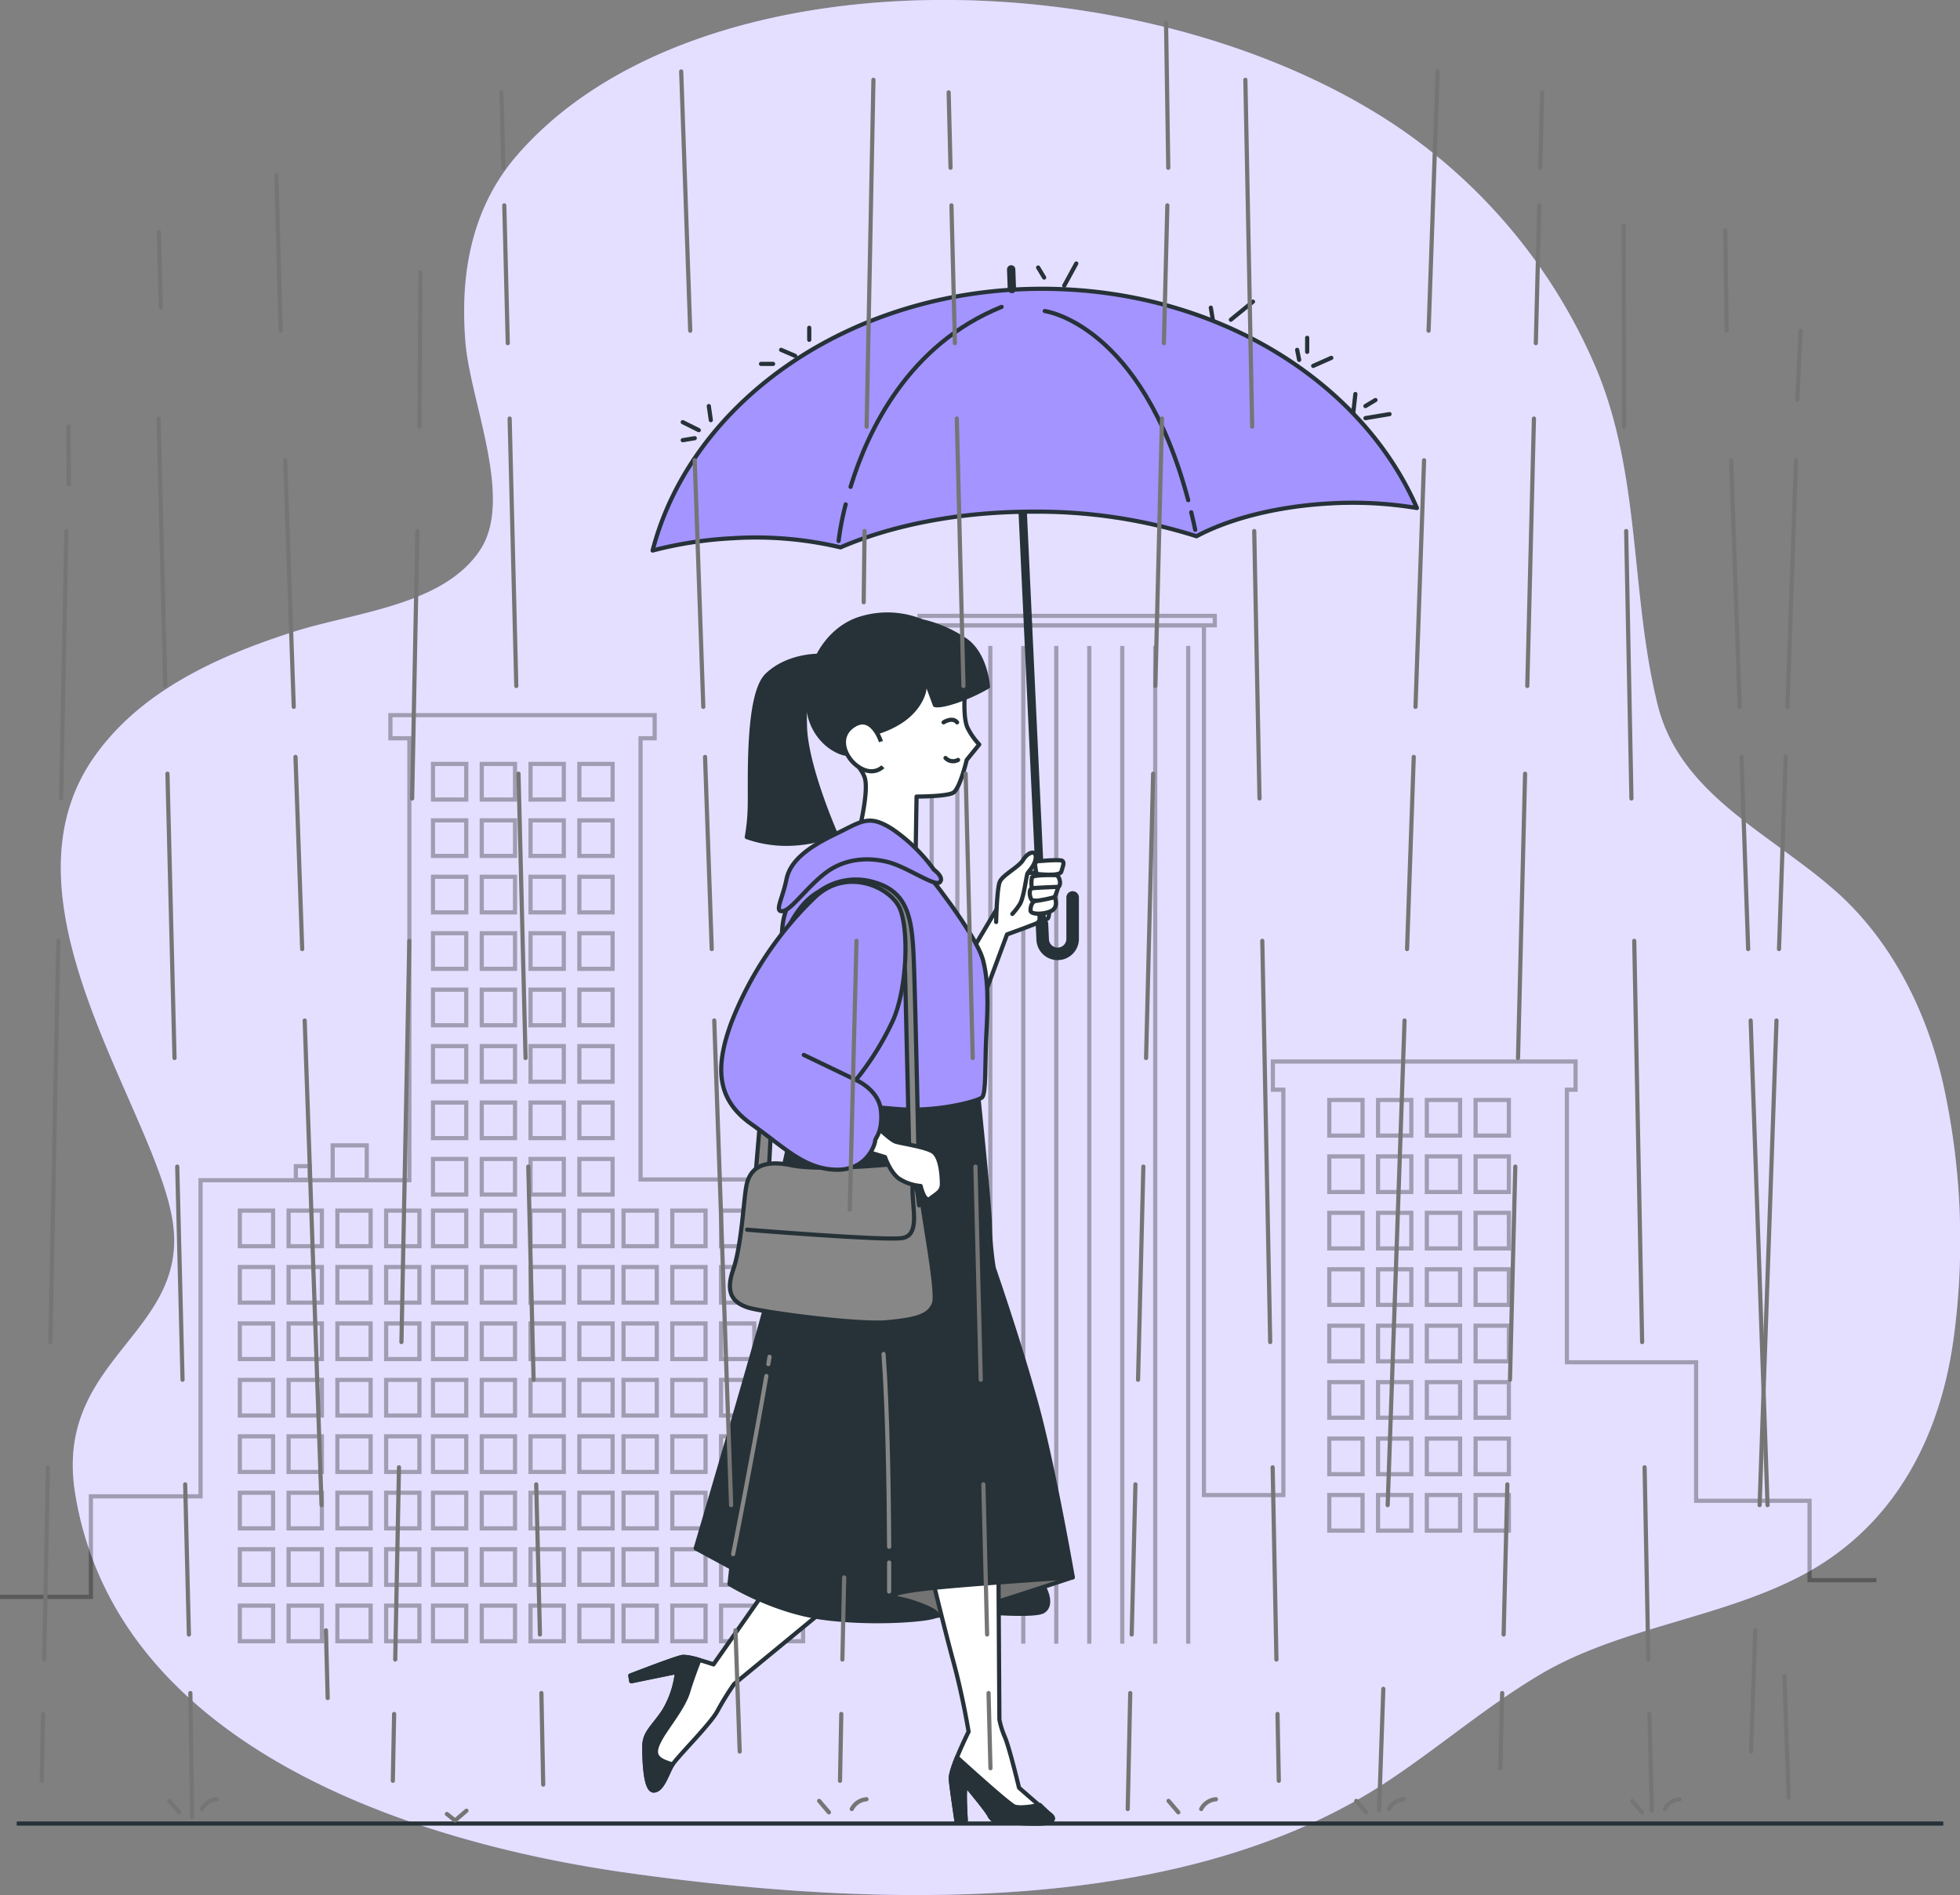 <svg xmlns="http://www.w3.org/2000/svg" viewBox="0 0 469 453.44"><rect x="0" y="0" width="469" height="453.44" fill="#808080" stroke="none"/><g id="freepik--background-simple--inject-8"><path d="M450.4,225.32c-14.94-11.54-32-20.89-36.71-39.62-6.68-26.67-3.89-55.27-15-81.23a132.37,132.37,0,0,0-47.51-57.38C290.5,6.45,183.45,5,140.85,53.91,130.19,66.13,127,81.66,128.36,98.61c1.12,14.29,11.57,37.44,3.64,49.72-8.64,13.38-29.63,15-44.44,19.65-18.85,6-37.3,14.5-48.27,30.4-24.24,35.11,15.9,85.46,19.16,111.69S29.74,342.29,35,374.34c9.77,60.06,79.65,83.3,132.17,90.69,61.38,8.63,133.52,10.11,181.92-21.95,12.37-8.2,23.6-17.89,36.43-25.51,19.32-11.48,43.95-13.47,63.63-24.25,21.18-11.61,32.07-32.41,35.32-56.15a173.85,173.85,0,0,0-2.63-61.5c-3.75-16.14-11.49-32.48-24.48-44.54C455.1,229.08,452.78,227.16,450.4,225.32Z" transform="translate(-17 -16.9)" style="fill:#A494FF"></path><path d="M450.4,225.32c-14.94-11.54-32-20.89-36.71-39.62-6.68-26.67-3.89-55.27-15-81.23a132.37,132.37,0,0,0-47.51-57.38C290.5,6.45,183.45,5,140.85,53.91,130.19,66.13,127,81.66,128.36,98.61c1.12,14.29,11.57,37.44,3.64,49.72-8.64,13.38-29.63,15-44.44,19.65-18.85,6-37.3,14.5-48.27,30.4-24.24,35.11,15.9,85.46,19.16,111.69S29.74,342.29,35,374.34c9.77,60.06,79.65,83.3,132.17,90.69,61.38,8.63,133.52,10.11,181.92-21.95,12.37-8.2,23.6-17.89,36.43-25.51,19.32-11.48,43.95-13.47,63.63-24.25,21.18-11.61,32.07-32.41,35.32-56.15a173.85,173.85,0,0,0-2.63-61.5c-3.75-16.14-11.49-32.48-24.48-44.54C455.1,229.08,452.78,227.16,450.4,225.32Z" transform="translate(-17 -16.9)" style="fill:#fff;opacity:0.7"></path></g><g id="freepik--Buildings--inject-8"><g style="opacity:0.3"><rect x="79.6" y="274.06" width="8.16" height="8.22" style="fill:none;stroke:#000;stroke-miterlimit:10"></rect><rect x="70.79" y="279.04" width="3.31" height="3.24" style="fill:none;stroke:#000;stroke-miterlimit:10"></rect><polyline points="449 378.1 433 378.1 433 359.1 405.86 359.1 405.86 325.96 374.94 325.96 374.94 260.74 377.01 260.74 377.01 253.99 304.58 253.99 304.58 260.74 307.09 260.74 307.09 357.74 288.09 357.74 288.09 149.64 222.94 149.64 222.94 307.01 199.13 307.01 199.13 289.59 205.36 289.59 205.36 282.22 153.28 282.22 153.28 176.65 156.65 176.65 156.65 171.12 93.42 171.12 93.42 176.65 97.96 176.65 97.96 282.4 47.99 282.4 47.99 358.04 21.75 358.04 21.75 382.1 0 382.1" style="fill:none;stroke:#000;stroke-miterlimit:10"></polyline><rect x="220.04" y="147.36" width="70.64" height="2.26" style="fill:none;stroke:#000;stroke-miterlimit:10"></rect><rect x="103.61" y="182.79" width="7.96" height="8.52" style="fill:none;stroke:#000;stroke-miterlimit:10"></rect><rect x="115.28" y="182.79" width="7.96" height="8.52" style="fill:none;stroke:#000;stroke-miterlimit:10"></rect><rect x="126.95" y="182.79" width="7.96" height="8.52" style="fill:none;stroke:#000;stroke-miterlimit:10"></rect><rect x="138.63" y="182.79" width="7.96" height="8.52" style="fill:none;stroke:#000;stroke-miterlimit:10"></rect><rect x="103.61" y="196.29" width="7.96" height="8.52" style="fill:none;stroke:#000;stroke-miterlimit:10"></rect><rect x="115.28" y="196.29" width="7.96" height="8.52" style="fill:none;stroke:#000;stroke-miterlimit:10"></rect><rect x="126.95" y="196.29" width="7.96" height="8.52" style="fill:none;stroke:#000;stroke-miterlimit:10"></rect><rect x="138.63" y="196.29" width="7.96" height="8.52" style="fill:none;stroke:#000;stroke-miterlimit:10"></rect><rect x="103.61" y="209.79" width="7.96" height="8.52" style="fill:none;stroke:#000;stroke-miterlimit:10"></rect><rect x="115.28" y="209.79" width="7.96" height="8.52" style="fill:none;stroke:#000;stroke-miterlimit:10"></rect><rect x="126.95" y="209.79" width="7.96" height="8.52" style="fill:none;stroke:#000;stroke-miterlimit:10"></rect><rect x="138.63" y="209.79" width="7.96" height="8.52" style="fill:none;stroke:#000;stroke-miterlimit:10"></rect><rect x="103.61" y="223.3" width="7.96" height="8.52" style="fill:none;stroke:#000;stroke-miterlimit:10"></rect><rect x="115.28" y="223.3" width="7.96" height="8.52" style="fill:none;stroke:#000;stroke-miterlimit:10"></rect><rect x="126.95" y="223.3" width="7.96" height="8.52" style="fill:none;stroke:#000;stroke-miterlimit:10"></rect><rect x="138.63" y="223.3" width="7.96" height="8.52" style="fill:none;stroke:#000;stroke-miterlimit:10"></rect><rect x="103.61" y="236.8" width="7.96" height="8.52" style="fill:none;stroke:#000;stroke-miterlimit:10"></rect><rect x="115.28" y="236.8" width="7.96" height="8.52" style="fill:none;stroke:#000;stroke-miterlimit:10"></rect><rect x="126.95" y="236.8" width="7.96" height="8.52" style="fill:none;stroke:#000;stroke-miterlimit:10"></rect><rect x="138.63" y="236.8" width="7.96" height="8.52" style="fill:none;stroke:#000;stroke-miterlimit:10"></rect><rect x="103.61" y="250.31" width="7.96" height="8.52" style="fill:none;stroke:#000;stroke-miterlimit:10"></rect><rect x="115.28" y="250.31" width="7.96" height="8.52" style="fill:none;stroke:#000;stroke-miterlimit:10"></rect><rect x="126.95" y="250.31" width="7.96" height="8.52" style="fill:none;stroke:#000;stroke-miterlimit:10"></rect><rect x="138.63" y="250.31" width="7.96" height="8.52" style="fill:none;stroke:#000;stroke-miterlimit:10"></rect><rect x="103.61" y="263.81" width="7.96" height="8.52" style="fill:none;stroke:#000;stroke-miterlimit:10"></rect><rect x="115.28" y="263.81" width="7.96" height="8.52" style="fill:none;stroke:#000;stroke-miterlimit:10"></rect><rect x="126.95" y="263.81" width="7.96" height="8.52" style="fill:none;stroke:#000;stroke-miterlimit:10"></rect><rect x="138.63" y="263.81" width="7.96" height="8.52" style="fill:none;stroke:#000;stroke-miterlimit:10"></rect><rect x="103.61" y="277.31" width="7.96" height="8.52" style="fill:none;stroke:#000;stroke-miterlimit:10"></rect><rect x="115.28" y="277.31" width="7.96" height="8.52" style="fill:none;stroke:#000;stroke-miterlimit:10"></rect><rect x="126.95" y="277.31" width="7.96" height="8.52" style="fill:none;stroke:#000;stroke-miterlimit:10"></rect><rect x="138.63" y="277.31" width="7.96" height="8.52" style="fill:none;stroke:#000;stroke-miterlimit:10"></rect><rect x="103.61" y="289.67" width="7.96" height="8.52" style="fill:none;stroke:#000;stroke-miterlimit:10"></rect><rect x="115.28" y="289.67" width="7.96" height="8.52" style="fill:none;stroke:#000;stroke-miterlimit:10"></rect><rect x="126.95" y="289.67" width="7.96" height="8.52" style="fill:none;stroke:#000;stroke-miterlimit:10"></rect><rect x="138.63" y="289.67" width="7.96" height="8.52" style="fill:none;stroke:#000;stroke-miterlimit:10"></rect><rect x="103.61" y="303.17" width="7.96" height="8.52" style="fill:none;stroke:#000;stroke-miterlimit:10"></rect><rect x="115.28" y="303.17" width="7.96" height="8.52" style="fill:none;stroke:#000;stroke-miterlimit:10"></rect><rect x="126.95" y="303.17" width="7.96" height="8.52" style="fill:none;stroke:#000;stroke-miterlimit:10"></rect><rect x="138.63" y="303.17" width="7.96" height="8.52" style="fill:none;stroke:#000;stroke-miterlimit:10"></rect><rect x="103.61" y="316.67" width="7.96" height="8.52" style="fill:none;stroke:#000;stroke-miterlimit:10"></rect><rect x="115.28" y="316.67" width="7.96" height="8.52" style="fill:none;stroke:#000;stroke-miterlimit:10"></rect><rect x="126.95" y="316.67" width="7.96" height="8.52" style="fill:none;stroke:#000;stroke-miterlimit:10"></rect><rect x="138.63" y="316.67" width="7.96" height="8.52" style="fill:none;stroke:#000;stroke-miterlimit:10"></rect><rect x="103.61" y="330.18" width="7.96" height="8.52" style="fill:none;stroke:#000;stroke-miterlimit:10"></rect><rect x="115.28" y="330.18" width="7.96" height="8.52" style="fill:none;stroke:#000;stroke-miterlimit:10"></rect><rect x="126.95" y="330.18" width="7.96" height="8.52" style="fill:none;stroke:#000;stroke-miterlimit:10"></rect><rect x="138.63" y="330.18" width="7.96" height="8.52" style="fill:none;stroke:#000;stroke-miterlimit:10"></rect><rect x="103.61" y="343.68" width="7.96" height="8.52" style="fill:none;stroke:#000;stroke-miterlimit:10"></rect><rect x="115.28" y="343.68" width="7.96" height="8.52" style="fill:none;stroke:#000;stroke-miterlimit:10"></rect><rect x="126.95" y="343.68" width="7.96" height="8.52" style="fill:none;stroke:#000;stroke-miterlimit:10"></rect><rect x="138.63" y="343.68" width="7.96" height="8.52" style="fill:none;stroke:#000;stroke-miterlimit:10"></rect><rect x="103.61" y="357.18" width="7.96" height="8.52" style="fill:none;stroke:#000;stroke-miterlimit:10"></rect><rect x="115.28" y="357.18" width="7.96" height="8.52" style="fill:none;stroke:#000;stroke-miterlimit:10"></rect><rect x="126.95" y="357.18" width="7.96" height="8.52" style="fill:none;stroke:#000;stroke-miterlimit:10"></rect><rect x="138.63" y="357.18" width="7.96" height="8.52" style="fill:none;stroke:#000;stroke-miterlimit:10"></rect><rect x="103.61" y="370.69" width="7.96" height="8.52" style="fill:none;stroke:#000;stroke-miterlimit:10"></rect><rect x="115.28" y="370.69" width="7.96" height="8.52" style="fill:none;stroke:#000;stroke-miterlimit:10"></rect><rect x="126.95" y="370.69" width="7.96" height="8.52" style="fill:none;stroke:#000;stroke-miterlimit:10"></rect><rect x="138.63" y="370.69" width="7.96" height="8.52" style="fill:none;stroke:#000;stroke-miterlimit:10"></rect><rect x="103.61" y="384.19" width="7.96" height="8.52" style="fill:none;stroke:#000;stroke-miterlimit:10"></rect><rect x="115.28" y="384.19" width="7.96" height="8.52" style="fill:none;stroke:#000;stroke-miterlimit:10"></rect><rect x="126.95" y="384.19" width="7.96" height="8.52" style="fill:none;stroke:#000;stroke-miterlimit:10"></rect><rect x="138.63" y="384.19" width="7.96" height="8.52" style="fill:none;stroke:#000;stroke-miterlimit:10"></rect><rect x="149.2" y="289.67" width="7.96" height="8.52" style="fill:none;stroke:#000;stroke-miterlimit:10"></rect><rect x="160.87" y="289.67" width="7.96" height="8.52" style="fill:none;stroke:#000;stroke-miterlimit:10"></rect><rect x="172.54" y="289.67" width="7.96" height="8.52" style="fill:none;stroke:#000;stroke-miterlimit:10"></rect><rect x="184.21" y="289.67" width="7.96" height="8.52" style="fill:none;stroke:#000;stroke-miterlimit:10"></rect><rect x="149.2" y="303.17" width="7.96" height="8.52" style="fill:none;stroke:#000;stroke-miterlimit:10"></rect><rect x="160.87" y="303.17" width="7.96" height="8.52" style="fill:none;stroke:#000;stroke-miterlimit:10"></rect><rect x="172.54" y="303.17" width="7.96" height="8.52" style="fill:none;stroke:#000;stroke-miterlimit:10"></rect><rect x="184.21" y="303.17" width="7.96" height="8.52" style="fill:none;stroke:#000;stroke-miterlimit:10"></rect><rect x="149.2" y="316.67" width="7.96" height="8.52" style="fill:none;stroke:#000;stroke-miterlimit:10"></rect><rect x="160.87" y="316.67" width="7.96" height="8.52" style="fill:none;stroke:#000;stroke-miterlimit:10"></rect><rect x="172.54" y="316.67" width="7.96" height="8.52" style="fill:none;stroke:#000;stroke-miterlimit:10"></rect><rect x="184.21" y="316.67" width="7.96" height="8.52" style="fill:none;stroke:#000;stroke-miterlimit:10"></rect><rect x="149.2" y="330.18" width="7.96" height="8.52" style="fill:none;stroke:#000;stroke-miterlimit:10"></rect><rect x="160.87" y="330.18" width="7.96" height="8.52" style="fill:none;stroke:#000;stroke-miterlimit:10"></rect><rect x="172.54" y="330.18" width="7.96" height="8.52" style="fill:none;stroke:#000;stroke-miterlimit:10"></rect><rect x="184.21" y="330.18" width="7.96" height="8.52" style="fill:none;stroke:#000;stroke-miterlimit:10"></rect><rect x="149.2" y="343.68" width="7.96" height="8.52" style="fill:none;stroke:#000;stroke-miterlimit:10"></rect><rect x="160.87" y="343.68" width="7.96" height="8.52" style="fill:none;stroke:#000;stroke-miterlimit:10"></rect><rect x="172.54" y="343.68" width="7.96" height="8.52" style="fill:none;stroke:#000;stroke-miterlimit:10"></rect><rect x="184.21" y="343.68" width="7.96" height="8.52" style="fill:none;stroke:#000;stroke-miterlimit:10"></rect><rect x="149.2" y="357.18" width="7.96" height="8.52" style="fill:none;stroke:#000;stroke-miterlimit:10"></rect><rect x="160.87" y="357.18" width="7.96" height="8.52" style="fill:none;stroke:#000;stroke-miterlimit:10"></rect><rect x="172.54" y="357.18" width="7.96" height="8.52" style="fill:none;stroke:#000;stroke-miterlimit:10"></rect><rect x="184.21" y="357.18" width="7.96" height="8.52" style="fill:none;stroke:#000;stroke-miterlimit:10"></rect><rect x="149.2" y="370.69" width="7.96" height="8.52" style="fill:none;stroke:#000;stroke-miterlimit:10"></rect><rect x="160.87" y="370.69" width="7.96" height="8.52" style="fill:none;stroke:#000;stroke-miterlimit:10"></rect><rect x="172.54" y="370.69" width="7.96" height="8.52" style="fill:none;stroke:#000;stroke-miterlimit:10"></rect><rect x="184.21" y="370.69" width="7.96" height="8.52" style="fill:none;stroke:#000;stroke-miterlimit:10"></rect><rect x="149.2" y="384.19" width="7.96" height="8.52" style="fill:none;stroke:#000;stroke-miterlimit:10"></rect><rect x="160.87" y="384.19" width="7.96" height="8.52" style="fill:none;stroke:#000;stroke-miterlimit:10"></rect><rect x="172.54" y="384.19" width="7.96" height="8.52" style="fill:none;stroke:#000;stroke-miterlimit:10"></rect><rect x="184.21" y="384.19" width="7.96" height="8.52" style="fill:none;stroke:#000;stroke-miterlimit:10"></rect><rect x="57.39" y="289.67" width="7.96" height="8.52" style="fill:none;stroke:#000;stroke-miterlimit:10"></rect><rect x="69.06" y="289.67" width="7.96" height="8.52" style="fill:none;stroke:#000;stroke-miterlimit:10"></rect><rect x="80.73" y="289.67" width="7.96" height="8.52" style="fill:none;stroke:#000;stroke-miterlimit:10"></rect><rect x="92.4" y="289.67" width="7.96" height="8.52" style="fill:none;stroke:#000;stroke-miterlimit:10"></rect><rect x="57.39" y="303.17" width="7.96" height="8.52" style="fill:none;stroke:#000;stroke-miterlimit:10"></rect><rect x="69.06" y="303.17" width="7.96" height="8.52" style="fill:none;stroke:#000;stroke-miterlimit:10"></rect><rect x="80.73" y="303.17" width="7.96" height="8.52" style="fill:none;stroke:#000;stroke-miterlimit:10"></rect><rect x="92.4" y="303.17" width="7.96" height="8.52" style="fill:none;stroke:#000;stroke-miterlimit:10"></rect><rect x="57.39" y="316.67" width="7.96" height="8.52" style="fill:none;stroke:#000;stroke-miterlimit:10"></rect><rect x="69.06" y="316.67" width="7.96" height="8.52" style="fill:none;stroke:#000;stroke-miterlimit:10"></rect><rect x="80.73" y="316.67" width="7.96" height="8.52" style="fill:none;stroke:#000;stroke-miterlimit:10"></rect><rect x="92.4" y="316.67" width="7.96" height="8.52" style="fill:none;stroke:#000;stroke-miterlimit:10"></rect><rect x="57.39" y="330.18" width="7.96" height="8.52" style="fill:none;stroke:#000;stroke-miterlimit:10"></rect><rect x="69.06" y="330.18" width="7.96" height="8.52" style="fill:none;stroke:#000;stroke-miterlimit:10"></rect><rect x="80.73" y="330.18" width="7.96" height="8.52" style="fill:none;stroke:#000;stroke-miterlimit:10"></rect><rect x="92.4" y="330.18" width="7.96" height="8.52" style="fill:none;stroke:#000;stroke-miterlimit:10"></rect><rect x="57.39" y="343.68" width="7.96" height="8.52" style="fill:none;stroke:#000;stroke-miterlimit:10"></rect><rect x="69.06" y="343.68" width="7.96" height="8.52" style="fill:none;stroke:#000;stroke-miterlimit:10"></rect><rect x="80.73" y="343.68" width="7.96" height="8.52" style="fill:none;stroke:#000;stroke-miterlimit:10"></rect><rect x="92.4" y="343.68" width="7.96" height="8.52" style="fill:none;stroke:#000;stroke-miterlimit:10"></rect><rect x="57.39" y="357.18" width="7.96" height="8.52" style="fill:none;stroke:#000;stroke-miterlimit:10"></rect><rect x="69.06" y="357.18" width="7.96" height="8.52" style="fill:none;stroke:#000;stroke-miterlimit:10"></rect><rect x="80.73" y="357.18" width="7.96" height="8.52" style="fill:none;stroke:#000;stroke-miterlimit:10"></rect><rect x="92.4" y="357.18" width="7.96" height="8.52" style="fill:none;stroke:#000;stroke-miterlimit:10"></rect><rect x="57.39" y="370.69" width="7.96" height="8.52" style="fill:none;stroke:#000;stroke-miterlimit:10"></rect><rect x="69.06" y="370.69" width="7.96" height="8.52" style="fill:none;stroke:#000;stroke-miterlimit:10"></rect><rect x="80.73" y="370.69" width="7.96" height="8.52" style="fill:none;stroke:#000;stroke-miterlimit:10"></rect><rect x="92.4" y="370.69" width="7.96" height="8.52" style="fill:none;stroke:#000;stroke-miterlimit:10"></rect><rect x="57.39" y="384.19" width="7.96" height="8.52" style="fill:none;stroke:#000;stroke-miterlimit:10"></rect><rect x="69.06" y="384.19" width="7.96" height="8.52" style="fill:none;stroke:#000;stroke-miterlimit:10"></rect><rect x="80.73" y="384.19" width="7.96" height="8.52" style="fill:none;stroke:#000;stroke-miterlimit:10"></rect><rect x="92.4" y="384.19" width="7.96" height="8.52" style="fill:none;stroke:#000;stroke-miterlimit:10"></rect><rect x="318.08" y="263.2" width="7.96" height="8.52" style="fill:none;stroke:#000;stroke-miterlimit:10"></rect><rect x="329.75" y="263.2" width="7.96" height="8.52" style="fill:none;stroke:#000;stroke-miterlimit:10"></rect><rect x="341.42" y="263.2" width="7.96" height="8.52" style="fill:none;stroke:#000;stroke-miterlimit:10"></rect><rect x="353.09" y="263.2" width="7.96" height="8.52" style="fill:none;stroke:#000;stroke-miterlimit:10"></rect><rect x="318.08" y="276.7" width="7.96" height="8.52" style="fill:none;stroke:#000;stroke-miterlimit:10"></rect><rect x="329.75" y="276.7" width="7.96" height="8.52" style="fill:none;stroke:#000;stroke-miterlimit:10"></rect><rect x="341.42" y="276.7" width="7.96" height="8.52" style="fill:none;stroke:#000;stroke-miterlimit:10"></rect><rect x="353.09" y="276.7" width="7.96" height="8.52" style="fill:none;stroke:#000;stroke-miterlimit:10"></rect><rect x="318.08" y="290.2" width="7.96" height="8.52" style="fill:none;stroke:#000;stroke-miterlimit:10"></rect><rect x="329.75" y="290.2" width="7.96" height="8.52" style="fill:none;stroke:#000;stroke-miterlimit:10"></rect><rect x="341.42" y="290.2" width="7.96" height="8.52" style="fill:none;stroke:#000;stroke-miterlimit:10"></rect><rect x="353.09" y="290.2" width="7.96" height="8.52" style="fill:none;stroke:#000;stroke-miterlimit:10"></rect><rect x="318.08" y="303.71" width="7.96" height="8.52" style="fill:none;stroke:#000;stroke-miterlimit:10"></rect><rect x="329.75" y="303.71" width="7.96" height="8.52" style="fill:none;stroke:#000;stroke-miterlimit:10"></rect><rect x="341.42" y="303.71" width="7.96" height="8.52" style="fill:none;stroke:#000;stroke-miterlimit:10"></rect><rect x="353.09" y="303.71" width="7.96" height="8.52" style="fill:none;stroke:#000;stroke-miterlimit:10"></rect><rect x="318.08" y="317.21" width="7.96" height="8.52" style="fill:none;stroke:#000;stroke-miterlimit:10"></rect><rect x="329.75" y="317.21" width="7.96" height="8.52" style="fill:none;stroke:#000;stroke-miterlimit:10"></rect><rect x="341.42" y="317.21" width="7.96" height="8.52" style="fill:none;stroke:#000;stroke-miterlimit:10"></rect><rect x="353.09" y="317.21" width="7.96" height="8.52" style="fill:none;stroke:#000;stroke-miterlimit:10"></rect><rect x="318.08" y="330.71" width="7.96" height="8.52" style="fill:none;stroke:#000;stroke-miterlimit:10"></rect><rect x="329.75" y="330.71" width="7.96" height="8.52" style="fill:none;stroke:#000;stroke-miterlimit:10"></rect><rect x="341.42" y="330.71" width="7.96" height="8.52" style="fill:none;stroke:#000;stroke-miterlimit:10"></rect><rect x="353.09" y="330.71" width="7.96" height="8.52" style="fill:none;stroke:#000;stroke-miterlimit:10"></rect><rect x="318.08" y="344.22" width="7.96" height="8.52" style="fill:none;stroke:#000;stroke-miterlimit:10"></rect><rect x="329.75" y="344.22" width="7.96" height="8.52" style="fill:none;stroke:#000;stroke-miterlimit:10"></rect><rect x="341.42" y="344.22" width="7.96" height="8.52" style="fill:none;stroke:#000;stroke-miterlimit:10"></rect><rect x="353.09" y="344.22" width="7.96" height="8.52" style="fill:none;stroke:#000;stroke-miterlimit:10"></rect><rect x="318.08" y="357.72" width="7.96" height="8.52" style="fill:none;stroke:#000;stroke-miterlimit:10"></rect><rect x="329.75" y="357.72" width="7.96" height="8.52" style="fill:none;stroke:#000;stroke-miterlimit:10"></rect><rect x="341.42" y="357.72" width="7.96" height="8.52" style="fill:none;stroke:#000;stroke-miterlimit:10"></rect><rect x="353.09" y="357.72" width="7.96" height="8.52" style="fill:none;stroke:#000;stroke-miterlimit:10"></rect><line x1="229.08" y1="154.55" x2="229.08" y2="401.3" style="fill:none;stroke:#000;stroke-miterlimit:10"></line><line x1="236.97" y1="154.55" x2="236.97" y2="401.3" style="fill:none;stroke:#000;stroke-miterlimit:10"></line><line x1="244.86" y1="154.55" x2="244.86" y2="393.3" style="fill:none;stroke:#000;stroke-miterlimit:10"></line><line x1="252.75" y1="154.55" x2="252.75" y2="393.3" style="fill:none;stroke:#000;stroke-miterlimit:10"></line><line x1="260.65" y1="154.55" x2="260.65" y2="393.3" style="fill:none;stroke:#000;stroke-miterlimit:10"></line><line x1="268.54" y1="154.55" x2="268.54" y2="393.3" style="fill:none;stroke:#000;stroke-miterlimit:10"></line><line x1="276.43" y1="154.55" x2="276.43" y2="393.3" style="fill:none;stroke:#000;stroke-miterlimit:10"></line><line x1="284.32" y1="154.55" x2="284.32" y2="393.3" style="fill:none;stroke:#000;stroke-miterlimit:10"></line></g></g><g id="freepik--Floor--inject-8"><line x1="4" y1="436.33" x2="465" y2="436.33" style="fill:none;stroke:#263238;stroke-miterlimit:10"></line></g><g id="freepik--Character--inject-8"><path d="M249.94,243.81s9.62-16.63,11-17.5,6.66-.7,7.18,0,.18,9.8-.35,10.32-9.8,3.85-9.8,3.85l-6.83,18.38Z" transform="translate(-17 -16.9)" style="fill:#fff;stroke:#263238;stroke-linecap:round;stroke-linejoin:round"></path><path d="M266.33,238l.17,3.72a3.57,3.57,0,0,0,3.75,3.41h0a3.59,3.59,0,0,0,3.42-3.58v-9.91" transform="translate(-17 -16.9)" style="fill:none;stroke:#263238;stroke-linecap:round;stroke-linejoin:round;stroke-width:3px"></path><line x1="242.33" y1="71.44" x2="249.33" y2="221.13" style="fill:none;stroke:#263238;stroke-linecap:round;stroke-linejoin:round;stroke-width:2px"></line><path d="M255.36,237.51s.18-8,.88-9.63,4.55-3.5,5.6-5.25,3-2.45,3-.7-1.57,3.33-1.92,3.85-.88,5.95-1.93,7.53a16.36,16.36,0,0,1-1.75,2.27" transform="translate(-17 -16.9)" style="fill:#fff;stroke:#263238;stroke-linecap:round;stroke-linejoin:round"></path><path d="M264.64,223.68,265,226s5.6.7,5.95-.53.88-2.28.18-2.63S265,223,265,223Z" transform="translate(-17 -16.9)" style="fill:#fff;stroke:#263238;stroke-linecap:round;stroke-linejoin:round"></path><path d="M269.72,226.31s-5.43-.18-5.78.52a6.4,6.4,0,0,0,0,2.63s5.43.17,6.3-.35S270.42,226.31,269.72,226.31Z" transform="translate(-17 -16.9)" style="fill:#fff;stroke:#263238;stroke-linecap:round;stroke-linejoin:round"></path><path d="M270.24,229.11a22.41,22.41,0,0,1-.87,2.45c-.35.7-4.91,1.05-5.43.7s-.88-2.63,0-2.8S270.24,229.11,270.24,229.11Z" transform="translate(-17 -16.9)" style="fill:#fff;stroke:#263238;stroke-linecap:round;stroke-linejoin:round"></path><path d="M269.37,231.56s.87,1.92-.35,3-5.43,1.4-5.43.18.52-2.28,1.4-2.28A38,38,0,0,0,269.37,231.56Z" transform="translate(-17 -16.9)" style="fill:#fff;stroke:#263238;stroke-linecap:round;stroke-linejoin:round"></path><path d="M192.12,145.7a87.8,87.8,0,0,1,26,2.17c12.33-5.31,28.44-8.54,46.09-8.54a125.74,125.74,0,0,1,39.1,5.88c7.79-4.17,19.12-7.14,31.85-7.85a93.38,93.38,0,0,1,20.89,1.1C342.74,107.86,307.6,86,266.33,86c-45.7,0-83.89,26.83-93.17,62.63A93.84,93.84,0,0,1,192.12,145.7Z" transform="translate(-17 -16.9)" style="fill:#A494FF;stroke:#263238;stroke-linecap:round;stroke-linejoin:round"></path><line x1="186.91" y1="83.71" x2="190.27" y2="85.15" style="fill:none;stroke:#263238;stroke-linecap:round;stroke-linejoin:round"></line><line x1="193.64" y1="78.43" x2="193.64" y2="81.31" style="fill:none;stroke:#263238;stroke-linecap:round;stroke-linejoin:round"></line><line x1="182.1" y1="87.07" x2="184.99" y2="87.07" style="fill:none;stroke:#263238;stroke-linecap:round;stroke-linejoin:round"></line><line x1="248.41" y1="64.01" x2="249.85" y2="66.41" style="fill:none;stroke:#263238;stroke-linecap:round;stroke-linejoin:round"></line><line x1="254.66" y1="68.34" x2="257.54" y2="63.05" style="fill:none;stroke:#263238;stroke-linecap:round;stroke-linejoin:round"></line><line x1="289.73" y1="73.62" x2="290.21" y2="76.5" style="fill:none;stroke:#263238;stroke-linecap:round;stroke-linejoin:round"></line><line x1="294.53" y1="76.5" x2="299.82" y2="72.18" style="fill:none;stroke:#263238;stroke-linecap:round;stroke-linejoin:round"></line><line x1="310.39" y1="83.71" x2="310.87" y2="86.11" style="fill:none;stroke:#263238;stroke-linecap:round;stroke-linejoin:round"></line><line x1="314.23" y1="87.55" x2="318.56" y2="85.63" style="fill:none;stroke:#263238;stroke-linecap:round;stroke-linejoin:round"></line><line x1="312.79" y1="84.19" x2="312.79" y2="80.83" style="fill:none;stroke:#263238;stroke-linecap:round;stroke-linejoin:round"></line><line x1="323.84" y1="98.61" x2="324.32" y2="94.28" style="fill:none;stroke:#263238;stroke-linecap:round;stroke-linejoin:round"></line><line x1="326.73" y1="100.05" x2="332.49" y2="99.09" style="fill:none;stroke:#263238;stroke-linecap:round;stroke-linejoin:round"></line><line x1="326.73" y1="97.16" x2="329.13" y2="95.72" style="fill:none;stroke:#263238;stroke-linecap:round;stroke-linejoin:round"></line><line x1="163.37" y1="101.01" x2="167.21" y2="102.93" style="fill:none;stroke:#263238;stroke-linecap:round;stroke-linejoin:round"></line><line x1="169.61" y1="97.16" x2="170.09" y2="100.53" style="fill:none;stroke:#263238;stroke-linecap:round;stroke-linejoin:round"></line><line x1="166.25" y1="104.85" x2="163.37" y2="105.33" style="fill:none;stroke:#263238;stroke-linecap:round;stroke-linejoin:round"></line><path d="M220.53,133.39c4.13-13.54,13.88-34.07,36.14-43.06" transform="translate(-17 -16.9)" style="fill:none;stroke:#263238;stroke-linecap:round;stroke-linejoin:round"></path><path d="M217.67,146.33a66.38,66.38,0,0,1,1.69-8.74" transform="translate(-17 -16.9)" style="fill:none;stroke:#263238;stroke-linecap:round;stroke-linejoin:round"></path><path d="M302.05,139.48c.33,1.36.65,2.75.95,4.19" transform="translate(-17 -16.9)" style="fill:none;stroke:#263238;stroke-linecap:round;stroke-linejoin:round"></path><path d="M267,91.33s23.14,3,34.32,45.25" transform="translate(-17 -16.9)" style="fill:none;stroke:#263238;stroke-linecap:round;stroke-linejoin:round"></path><line x1="242.13" y1="69.15" x2="241.96" y2="64.46" style="fill:none;stroke:#263238;stroke-linecap:round;stroke-linejoin:round;stroke-width:2px"></line><path d="M266.87,396.82s2.24,4-.22,5.59-21-.23-22.58-.67,9.84-6.71,15-7.38A9,9,0,0,1,266.87,396.82Z" transform="translate(-17 -16.9)" style="fill:#263238;stroke:#263238;stroke-linecap:round;stroke-linejoin:round"></path><path d="M273.7,394.31s-16.22,5.41-23.15,7.43a54.49,54.49,0,0,1-17.43,2c-3.81-.22-8.72-9.17-3.36-13s29.07-4,32.64-4S272.25,390,273.7,394.31Z" transform="translate(-17 -16.9)" style="fill:#737373;stroke:#263238;stroke-linecap:round;stroke-linejoin:round"></path><path d="M239.82,393.46s3.13,13,5.37,21.24,3.58,16.55,3.58,16.55-4.48,8.94-4.25,11.4,1.34,9.84,1.34,9.84h2.23s-.22-3.58-.22-5.59a13.81,13.81,0,0,1,.22-2.91s4.7,5.59,5.59,7.16a3,3,0,0,0,2.69,1.78c.67,0,10.61.67,11.73,0s1.12-1.11,0-2-7.26-6.26-7.26-6.26-2.24-9.39-3.36-12.07a20.07,20.07,0,0,1-1.34-4.25l-.22-35.77Z" transform="translate(-17 -16.9)" style="fill:#fff;stroke:#263238;stroke-linecap:round;stroke-linejoin:round"></path><path d="M248.09,452.49s-.22-3.58-.22-5.59a13.81,13.81,0,0,1,.22-2.91s4.7,5.59,5.59,7.16a3,3,0,0,0,2.69,1.78c.67,0,10.61.67,11.73,0s1.12-1.11,0-2c-.39-.31-1.26-1.16-2.24-2.13-2,.37-5,.83-6.14.34-1.36-.58-11.2-9.47-13.72-11.76-.86,2.14-1.58,4.26-1.48,5.28.22,2.46,1.34,9.84,1.34,9.84Z" transform="translate(-17 -16.9)" style="fill:#263238;stroke:#263238;stroke-linecap:round;stroke-linejoin:round"></path><path d="M199.8,397.94l-12.07,17.21s-5.81-2-7.38-1.79-12.52,4.47-12.52,4.47l.23,1.35L179,416.94a22.79,22.79,0,0,1-3.13,9.39c-2.68,4-4.69,5.14-4.69,8.5s.22,10.5,2.23,10.5,3.13-3.8,4.25-5.81,9.17-9.84,11-13.19a66,66,0,0,1,4-6.48l22.8-18.78Z" transform="translate(-17 -16.9)" style="fill:#fff;stroke:#263238;stroke-linecap:round;stroke-linejoin:round"></path><path d="M176.55,438.63c-3.13-1.12-3.13-2.69-1.56-5.59s5.59-7.6,6.7-11.41c.79-2.65,2-5.85,2.66-7.53a13.82,13.82,0,0,0-4-.74c-1.56.23-12.52,4.47-12.52,4.47l.23,1.35L179,416.94a22.79,22.79,0,0,1-3.13,9.39c-2.68,4-4.69,5.14-4.69,8.5s.22,10.5,2.23,10.5,3.13-3.8,4.25-5.81a4.66,4.66,0,0,1,.29-.45C177.52,439,177.06,438.81,176.55,438.63Z" transform="translate(-17 -16.9)" style="fill:#263238;stroke:#263238;stroke-linecap:round;stroke-linejoin:round"></path><path d="M251.09,279.23s2.77,26.3,2.77,30.91a73.8,73.8,0,0,0,.92,10.15s6,17.3,10.15,32.29,8.77,41.73,8.77,41.73-29.07,1.84-37.37,3-5.53,1.84-3.23,2.3,9.46,3,7.84,3.93-15,2.07-27,.46-22.38-8.08-22.38-8.08L192,392l-8.53-4.61s16.38-55.57,17.3-60.18,1.44-15.7,1.9-20.54,3.95-21,6.48-28.62C209.19,278.05,234.72,282,251.09,279.23Z" transform="translate(-17 -16.9)" style="fill:#263238;stroke:#263238;stroke-linecap:round;stroke-linejoin:round"></path><path d="M229.76,387c-.06-12.15-.32-32.11-1.34-46.12" transform="translate(-17 -16.9)" style="fill:none;stroke:#878787;stroke-linecap:round;stroke-linejoin:round"></path><path d="M229.76,397.71s0-2.64,0-6.93" transform="translate(-17 -16.9)" style="fill:none;stroke:#878787;stroke-linecap:round;stroke-linejoin:round"></path><path d="M200.86,343.3c.1-.6.19-1.18.28-1.75" transform="translate(-17 -16.9)" style="fill:none;stroke:#878787;stroke-linecap:round;stroke-linejoin:round"></path><path d="M192.43,388.77s4.9-24.74,7.95-42.63" transform="translate(-17 -16.9)" style="fill:none;stroke:#878787;stroke-linecap:round;stroke-linejoin:round"></path><path d="M237.48,224.34c.7.46,13.15,16.14,14.77,22.37s.92,13.84.69,19.38,0,12.45-.92,13.37-11.08,3.69-20.76,2.77-26.3-1.61-28.61-4.84,1.39-21.68,1.39-30-.23-10.84,2.54-15.91,10.61-9.92,16.6-10.38S237.48,224.34,237.48,224.34Z" transform="translate(-17 -16.9)" style="fill:#A494FF;stroke:#263238;stroke-linecap:round;stroke-linejoin:round"></path><path d="M247.86,183.05s-.46,5.76.7,8.07a16.64,16.64,0,0,0,2.76,3.92l-3,3.69s-1.62,6.92-3.23,7.85-8.77.92-8.77.92-.23,14.07-.23,14.76S222.49,216,222.49,216s2.54-9.92,1.39-13.14-5.08-5.77-6.92-9,2.53-13.61,10.38-18,11.07-4.62,15.68-2.54S247.86,183.05,247.86,183.05Z" transform="translate(-17 -16.9)" style="fill:#fff;stroke:#263238;stroke-linecap:round;stroke-linejoin:round"></path><path d="M242.79,189.74s2.08-1.39,3.23,0" transform="translate(-17 -16.9)" style="fill:none;stroke:#263238;stroke-linecap:round;stroke-linejoin:round"></path><path d="M246.25,198.73a2.48,2.48,0,0,1-3-.46" transform="translate(-17 -16.9)" style="fill:none;stroke:#263238;stroke-linecap:round;stroke-linejoin:round"></path><path d="M225.26,192.51a21.84,21.84,0,0,0,7.61-3.23c3.69-2.54,5.08-5.77,5.31-7.38a20.12,20.12,0,0,0,.23-2.54l2.3,6.23s.93.46,5.08-.93a42.92,42.92,0,0,0,7.61-3.46s-.46-7.61-5.31-11.07a31.05,31.05,0,0,0-10.61-4.61,21.72,21.72,0,0,0-15.68-.23c-8.07,3.23-12,12.45-11.53,19.83s5.3,11.08,8.53,12S225.26,192.51,225.26,192.51Z" transform="translate(-17 -16.9)" style="fill:#263238;stroke:#263238;stroke-linecap:round;stroke-linejoin:round"></path><path d="M227.8,194.35s-2.08-6.69-6.46-3.92-2.08,8.07,1.38,10.15,5.54-.23,5.54-.23" transform="translate(-17 -16.9)" style="fill:#fff;stroke:#263238;stroke-miterlimit:10"></path><path d="M213,173.82s-7.38-.23-12.45,4.62-3.92,27-4.15,31.83a45.52,45.52,0,0,1-.7,6.92,28.52,28.52,0,0,0,9.92,1.61A31.9,31.9,0,0,0,217,216.49s-7.15-16.14-7.39-25.83S210,181,213,173.82Z" transform="translate(-17 -16.9)" style="fill:#263238;stroke:#263238;stroke-linecap:round;stroke-linejoin:round"></path><path d="M240.48,225a40.32,40.32,0,0,0-9.92-9.69c-5.76-3.69-7.38-1.84-13.6,1.15s-10.85,6.23-11.77,10.85-3,7.84-.92,7.61,5.77-5.77,10.38-9.23,10.15-3.69,14.76-2.54,11.3,6,12.46,4.85S240.48,225,240.48,225Z" transform="translate(-17 -16.9)" style="fill:#A494FF;stroke:#263238;stroke-linecap:round;stroke-linejoin:round"></path><path d="M213,230.21A15,15,0,0,1,226.18,228c7.83,2.24,8.95,8.28,9.39,16.77s1.35,54.78,1.35,54.78l-2.24-2.46-1.12-47.85s-1.56-13-5.36-16.54-10.73-3.36-14.09-1.34a26.58,26.58,0,0,0-4,2.68s-4.92,7.6-6,15-3.13,47.84-3.13,47.84L197.79,298l4-47.17S204.27,235,213,230.21Z" transform="translate(-17 -16.9)" style="fill:#878787;stroke:#263238;stroke-linecap:round;stroke-linejoin:round"></path><path d="M232.67,295.27s-18.78,2-26.38.44-10.06,1.35-10.73,5.15-1.12,14.08-3.13,19.89.22,7.83,3.35,8.95,26.38,4.24,33.53,3.57,10.07-1.56,11.18-4.47-3.35-24.49-3.24-28.12A5.21,5.21,0,0,0,232.67,295.27Z" transform="translate(-17 -16.9)" style="fill:#878787;stroke:#263238;stroke-linecap:round;stroke-linejoin:round"></path><path d="M195.78,311.14s32.86,2.68,37.11,2,2.46-6.93,2.46-11.4,1.12-1.34,1.57,3.58" transform="translate(-17 -16.9)" style="fill:none;stroke:#263238;stroke-linecap:round;stroke-linejoin:round"></path><path d="M226,285.69s3.92,3.92,5.31,4.38,6.69,1.16,8.76,2.31,2.31,6,2.31,7.84-1.39,2.31-2.77,3.46-2.31-3-2.31-3a11.28,11.28,0,0,1-5.3-1.84c-2.08-1.62-3.23-5.08-3.23-5.08l-6-1.84Z" transform="translate(-17 -16.9)" style="fill:#fff;stroke:#263238;stroke-linecap:round;stroke-linejoin:round"></path><path d="M221.8,275.31a67.58,67.58,0,0,0,9-14.53c3.22-7.61,3.69-21,1.61-26.29s-12.69-10.15-20.3-3a83.63,83.63,0,0,0-20.07,30c-4.38,11.77-3,18.92,4.85,24.45s12.45,10.61,20.07,10.84,9.45-6.22,9.45-6.92,1.85-2.07,1.39-7.15S221.8,275.31,221.8,275.31Z" transform="translate(-17 -16.9)" style="fill:#A494FF;stroke:#263238;stroke-linecap:round;stroke-linejoin:round"></path><line x1="204.8" y1="258.41" x2="192.34" y2="252.42" style="fill:none;stroke:#263238;stroke-linecap:round;stroke-linejoin:round"></line></g><g id="freepik--Rain--inject-8"><line x1="77.99" y1="390.1" x2="78.41" y2="406.3" style="fill:none;stroke:#757575;stroke-linecap:round;stroke-linejoin:round"></line><line x1="72.91" y1="244.18" x2="76.95" y2="360.14" style="fill:none;stroke:#757575;stroke-linecap:round;stroke-linejoin:round"></line><line x1="70.71" y1="181.11" x2="72.31" y2="227.09" style="fill:none;stroke:#757575;stroke-linecap:round;stroke-linejoin:round"></line><line x1="68.24" y1="110.13" x2="70.29" y2="169.13" style="fill:none;stroke:#757575;stroke-linecap:round;stroke-linejoin:round"></line><line x1="66.13" y1="41.9" x2="67.16" y2="79.13" style="fill:none;stroke:#757575;stroke-linecap:round;stroke-linejoin:round"></line><line x1="426.99" y1="401.1" x2="428" y2="430.1" style="fill:none;stroke:#757575;stroke-linecap:round;stroke-linejoin:round"></line><line x1="418.91" y1="244.18" x2="422.95" y2="360.14" style="fill:none;stroke:#757575;stroke-linecap:round;stroke-linejoin:round"></line><line x1="416.71" y1="181.11" x2="418.31" y2="227.09" style="fill:none;stroke:#757575;stroke-linecap:round;stroke-linejoin:round"></line><line x1="414.24" y1="110.13" x2="416.29" y2="169.13" style="fill:none;stroke:#757575;stroke-linecap:round;stroke-linejoin:round"></line><line x1="412.84" y1="55.08" x2="413.16" y2="79.13" style="fill:none;stroke:#757575;stroke-linecap:round;stroke-linejoin:round"></line><line x1="94.31" y1="410.11" x2="94" y2="426.1" style="fill:none;stroke:#757575;stroke-linecap:round;stroke-linejoin:round"></line><line x1="95.47" y1="351.09" x2="94.57" y2="397.09" style="fill:none;stroke:#757575;stroke-linecap:round;stroke-linejoin:round"></line><line x1="97.95" y1="225.12" x2="96.06" y2="321.12" style="fill:none;stroke:#757575;stroke-linecap:round;stroke-linejoin:round"></line><line x1="99.88" y1="127.06" x2="98.62" y2="191.06" style="fill:none;stroke:#757575;stroke-linecap:round;stroke-linejoin:round"></line><line x1="100.6" y1="65.22" x2="100.37" y2="102.09" style="fill:none;stroke:#757575;stroke-linecap:round;stroke-linejoin:round"></line><line x1="129.55" y1="405.11" x2="129.98" y2="427.01" style="fill:none;stroke:#757575;stroke-linecap:round;stroke-linejoin:round"></line><line x1="128.31" y1="355.17" x2="129.2" y2="391.1" style="fill:none;stroke:#757575;stroke-linecap:round;stroke-linejoin:round"></line><line x1="126.41" y1="279.14" x2="127.68" y2="330.14" style="fill:none;stroke:#757575;stroke-linecap:round;stroke-linejoin:round"></line><line x1="124.07" y1="185.13" x2="125.76" y2="253.16" style="fill:none;stroke:#757575;stroke-linecap:round;stroke-linejoin:round"></line><line x1="121.95" y1="100.15" x2="123.54" y2="164.14" style="fill:none;stroke:#757575;stroke-linecap:round;stroke-linejoin:round"></line><line x1="120.67" y1="49.14" x2="121.5" y2="82.11" style="fill:none;stroke:#757575;stroke-linecap:round;stroke-linejoin:round"></line><line x1="120" y1="22.1" x2="120.45" y2="40.14" style="fill:none;stroke:#757575;stroke-linecap:round;stroke-linejoin:round"></line><line x1="10.31" y1="410.11" x2="10" y2="426.1" style="fill:none;stroke:#757575;stroke-linecap:round;stroke-linejoin:round"></line><line x1="11.47" y1="351.09" x2="10.57" y2="397.09" style="fill:none;stroke:#757575;stroke-linecap:round;stroke-linejoin:round"></line><line x1="13.95" y1="225.12" x2="12.06" y2="321.12" style="fill:none;stroke:#757575;stroke-linecap:round;stroke-linejoin:round"></line><line x1="15.88" y1="127.06" x2="14.62" y2="191.06" style="fill:none;stroke:#757575;stroke-linecap:round;stroke-linejoin:round"></line><line x1="16.45" y1="115.91" x2="16.37" y2="102.09" style="fill:none;stroke:#757575;stroke-linecap:round;stroke-linejoin:round"></line><line x1="45.55" y1="405.11" x2="45.98" y2="434.82" style="fill:none;stroke:#757575;stroke-linecap:round;stroke-linejoin:round"></line><line x1="44.31" y1="355.17" x2="45.2" y2="391.1" style="fill:none;stroke:#757575;stroke-linecap:round;stroke-linejoin:round"></line><line x1="42.41" y1="279.14" x2="43.68" y2="330.14" style="fill:none;stroke:#757575;stroke-linecap:round;stroke-linejoin:round"></line><line x1="40.07" y1="185.13" x2="41.76" y2="253.16" style="fill:none;stroke:#757575;stroke-linecap:round;stroke-linejoin:round"></line><line x1="37.95" y1="100.15" x2="39.54" y2="164.14" style="fill:none;stroke:#757575;stroke-linecap:round;stroke-linejoin:round"></line><line x1="38.03" y1="55.56" x2="38.48" y2="73.6" style="fill:none;stroke:#757575;stroke-linecap:round;stroke-linejoin:round"></line><line x1="175.99" y1="390.1" x2="177" y2="419.1" style="fill:none;stroke:#757575;stroke-linecap:round;stroke-linejoin:round"></line><line x1="170.91" y1="244.18" x2="174.95" y2="360.14" style="fill:none;stroke:#757575;stroke-linecap:round;stroke-linejoin:round"></line><line x1="168.71" y1="181.11" x2="170.31" y2="227.09" style="fill:none;stroke:#757575;stroke-linecap:round;stroke-linejoin:round"></line><line x1="166.24" y1="110.13" x2="168.29" y2="169.13" style="fill:none;stroke:#757575;stroke-linecap:round;stroke-linejoin:round"></line><line x1="163" y1="17.1" x2="165.16" y2="79.13" style="fill:none;stroke:#757575;stroke-linecap:round;stroke-linejoin:round"></line><line x1="201.31" y1="410.11" x2="201" y2="426.1" style="fill:none;stroke:#757575;stroke-linecap:round;stroke-linejoin:round"></line><line x1="202" y1="377.44" x2="201.57" y2="397.09" style="fill:none;stroke:#757575;stroke-linecap:round;stroke-linejoin:round"></line><line x1="204.95" y1="225.12" x2="203.33" y2="289.44" style="fill:none;stroke:#757575;stroke-linecap:round;stroke-linejoin:round"></line><line x1="206.88" y1="127.06" x2="206.67" y2="144.1" style="fill:none;stroke:#757575;stroke-linecap:round;stroke-linejoin:round"></line><line x1="209" y1="19.1" x2="207.37" y2="102.09" style="fill:none;stroke:#757575;stroke-linecap:round;stroke-linejoin:round"></line><line x1="236.55" y1="405.11" x2="237" y2="423.1" style="fill:none;stroke:#757575;stroke-linecap:round;stroke-linejoin:round"></line><line x1="235.31" y1="355.17" x2="236.2" y2="391.1" style="fill:none;stroke:#757575;stroke-linecap:round;stroke-linejoin:round"></line><line x1="233.41" y1="279.14" x2="234.68" y2="330.14" style="fill:none;stroke:#757575;stroke-linecap:round;stroke-linejoin:round"></line><line x1="231.07" y1="185.13" x2="232.76" y2="253.16" style="fill:none;stroke:#757575;stroke-linecap:round;stroke-linejoin:round"></line><line x1="228.95" y1="100.15" x2="230.54" y2="164.14" style="fill:none;stroke:#757575;stroke-linecap:round;stroke-linejoin:round"></line><line x1="227.67" y1="49.14" x2="228.5" y2="82.11" style="fill:none;stroke:#757575;stroke-linecap:round;stroke-linejoin:round"></line><line x1="227" y1="22.1" x2="227.45" y2="40.14" style="fill:none;stroke:#757575;stroke-linecap:round;stroke-linejoin:round"></line><line x1="331.01" y1="404.1" x2="330" y2="433.1" style="fill:none;stroke:#757575;stroke-linecap:round;stroke-linejoin:round"></line><line x1="336.09" y1="244.18" x2="332.05" y2="360.14" style="fill:none;stroke:#757575;stroke-linecap:round;stroke-linejoin:round"></line><line x1="338.29" y1="181.11" x2="336.69" y2="227.09" style="fill:none;stroke:#757575;stroke-linecap:round;stroke-linejoin:round"></line><line x1="340.76" y1="110.13" x2="338.71" y2="169.13" style="fill:none;stroke:#757575;stroke-linecap:round;stroke-linejoin:round"></line><line x1="344" y1="17.1" x2="341.84" y2="79.13" style="fill:none;stroke:#757575;stroke-linecap:round;stroke-linejoin:round"></line><line x1="305.69" y1="410.11" x2="306" y2="426.1" style="fill:none;stroke:#757575;stroke-linecap:round;stroke-linejoin:round"></line><line x1="304.53" y1="351.09" x2="305.43" y2="397.09" style="fill:none;stroke:#757575;stroke-linecap:round;stroke-linejoin:round"></line><line x1="302.05" y1="225.12" x2="303.94" y2="321.12" style="fill:none;stroke:#757575;stroke-linecap:round;stroke-linejoin:round"></line><line x1="300.12" y1="127.06" x2="301.38" y2="191.06" style="fill:none;stroke:#757575;stroke-linecap:round;stroke-linejoin:round"></line><line x1="298" y1="19.1" x2="299.63" y2="102.09" style="fill:none;stroke:#757575;stroke-linecap:round;stroke-linejoin:round"></line><line x1="270.45" y1="405.11" x2="269.85" y2="432.87" style="fill:none;stroke:#757575;stroke-linecap:round;stroke-linejoin:round"></line><line x1="271.69" y1="355.17" x2="270.8" y2="391.1" style="fill:none;stroke:#757575;stroke-linecap:round;stroke-linejoin:round"></line><line x1="273.59" y1="279.14" x2="272.32" y2="330.14" style="fill:none;stroke:#757575;stroke-linecap:round;stroke-linejoin:round"></line><line x1="275.93" y1="185.13" x2="274.24" y2="253.16" style="fill:none;stroke:#757575;stroke-linecap:round;stroke-linejoin:round"></line><line x1="278.05" y1="100.15" x2="276.46" y2="164.14" style="fill:none;stroke:#757575;stroke-linecap:round;stroke-linejoin:round"></line><line x1="279.33" y1="49.14" x2="278.5" y2="82.11" style="fill:none;stroke:#757575;stroke-linecap:round;stroke-linejoin:round"></line><line x1="279.02" y1="5.4" x2="279.55" y2="40.14" style="fill:none;stroke:#757575;stroke-linecap:round;stroke-linejoin:round"></line><line x1="420.01" y1="390.1" x2="419" y2="419.1" style="fill:none;stroke:#757575;stroke-linecap:round;stroke-linejoin:round"></line><line x1="425.09" y1="244.18" x2="421.05" y2="360.14" style="fill:none;stroke:#757575;stroke-linecap:round;stroke-linejoin:round"></line><line x1="427.29" y1="181.11" x2="425.69" y2="227.09" style="fill:none;stroke:#757575;stroke-linecap:round;stroke-linejoin:round"></line><line x1="429.76" y1="110.13" x2="427.71" y2="169.13" style="fill:none;stroke:#757575;stroke-linecap:round;stroke-linejoin:round"></line><line x1="430.08" y1="95.63" x2="430.84" y2="79.13" style="fill:none;stroke:#757575;stroke-linecap:round;stroke-linejoin:round"></line><line x1="394.69" y1="410.11" x2="395.26" y2="433.26" style="fill:none;stroke:#757575;stroke-linecap:round;stroke-linejoin:round"></line><line x1="393.53" y1="351.09" x2="394.43" y2="397.09" style="fill:none;stroke:#757575;stroke-linecap:round;stroke-linejoin:round"></line><line x1="391.05" y1="225.12" x2="392.94" y2="321.12" style="fill:none;stroke:#757575;stroke-linecap:round;stroke-linejoin:round"></line><line x1="389.12" y1="127.06" x2="390.38" y2="191.06" style="fill:none;stroke:#757575;stroke-linecap:round;stroke-linejoin:round"></line><line x1="388.51" y1="54.07" x2="388.63" y2="102.09" style="fill:none;stroke:#757575;stroke-linecap:round;stroke-linejoin:round"></line><line x1="359.45" y1="405.11" x2="359" y2="423.1" style="fill:none;stroke:#757575;stroke-linecap:round;stroke-linejoin:round"></line><line x1="360.69" y1="355.17" x2="359.8" y2="391.1" style="fill:none;stroke:#757575;stroke-linecap:round;stroke-linejoin:round"></line><line x1="362.59" y1="279.14" x2="361.32" y2="330.14" style="fill:none;stroke:#757575;stroke-linecap:round;stroke-linejoin:round"></line><line x1="364.93" y1="185.13" x2="363.24" y2="253.16" style="fill:none;stroke:#757575;stroke-linecap:round;stroke-linejoin:round"></line><line x1="367.05" y1="100.15" x2="365.46" y2="164.14" style="fill:none;stroke:#757575;stroke-linecap:round;stroke-linejoin:round"></line><line x1="368.33" y1="49.14" x2="367.5" y2="82.11" style="fill:none;stroke:#757575;stroke-linecap:round;stroke-linejoin:round"></line><line x1="369" y1="22.1" x2="368.55" y2="40.14" style="fill:none;stroke:#757575;stroke-linecap:round;stroke-linejoin:round"></line><line x1="40.52" y1="430.91" x2="42.86" y2="433.65" style="fill:none;stroke:#757575;stroke-linecap:round;stroke-linejoin:round"></line><path d="M65.33,449.76a4.34,4.34,0,0,1,3.52-2.34" transform="translate(-17 -16.9)" style="fill:none;stroke:#757575;stroke-linecap:round;stroke-linejoin:round"></path><line x1="196.01" y1="430.91" x2="198.35" y2="433.65" style="fill:none;stroke:#757575;stroke-linecap:round;stroke-linejoin:round"></line><path d="M220.82,449.76a4.34,4.34,0,0,1,3.52-2.34" transform="translate(-17 -16.9)" style="fill:none;stroke:#757575;stroke-linecap:round;stroke-linejoin:round"></path><line x1="324.54" y1="430.91" x2="326.89" y2="433.65" style="fill:none;stroke:#757575;stroke-linecap:round;stroke-linejoin:round"></line><path d="M349.36,449.76a4.33,4.33,0,0,1,3.51-2.34" transform="translate(-17 -16.9)" style="fill:none;stroke:#757575;stroke-linecap:round;stroke-linejoin:round"></path><line x1="390.57" y1="430.91" x2="392.91" y2="433.65" style="fill:none;stroke:#757575;stroke-linecap:round;stroke-linejoin:round"></line><path d="M415.38,449.76a4.36,4.36,0,0,1,3.52-2.34" transform="translate(-17 -16.9)" style="fill:none;stroke:#757575;stroke-linecap:round;stroke-linejoin:round"></path><line x1="279.62" y1="430.91" x2="281.96" y2="433.65" style="fill:none;stroke:#757575;stroke-linecap:round;stroke-linejoin:round"></line><path d="M304.43,449.76a4.34,4.34,0,0,1,3.52-2.34" transform="translate(-17 -16.9)" style="fill:none;stroke:#757575;stroke-linecap:round;stroke-linejoin:round"></path><polyline points="106.93 434.04 108.89 435.6 111.62 433.26" style="fill:none;stroke:#757575;stroke-linecap:round;stroke-linejoin:round"></polyline></g></svg>
